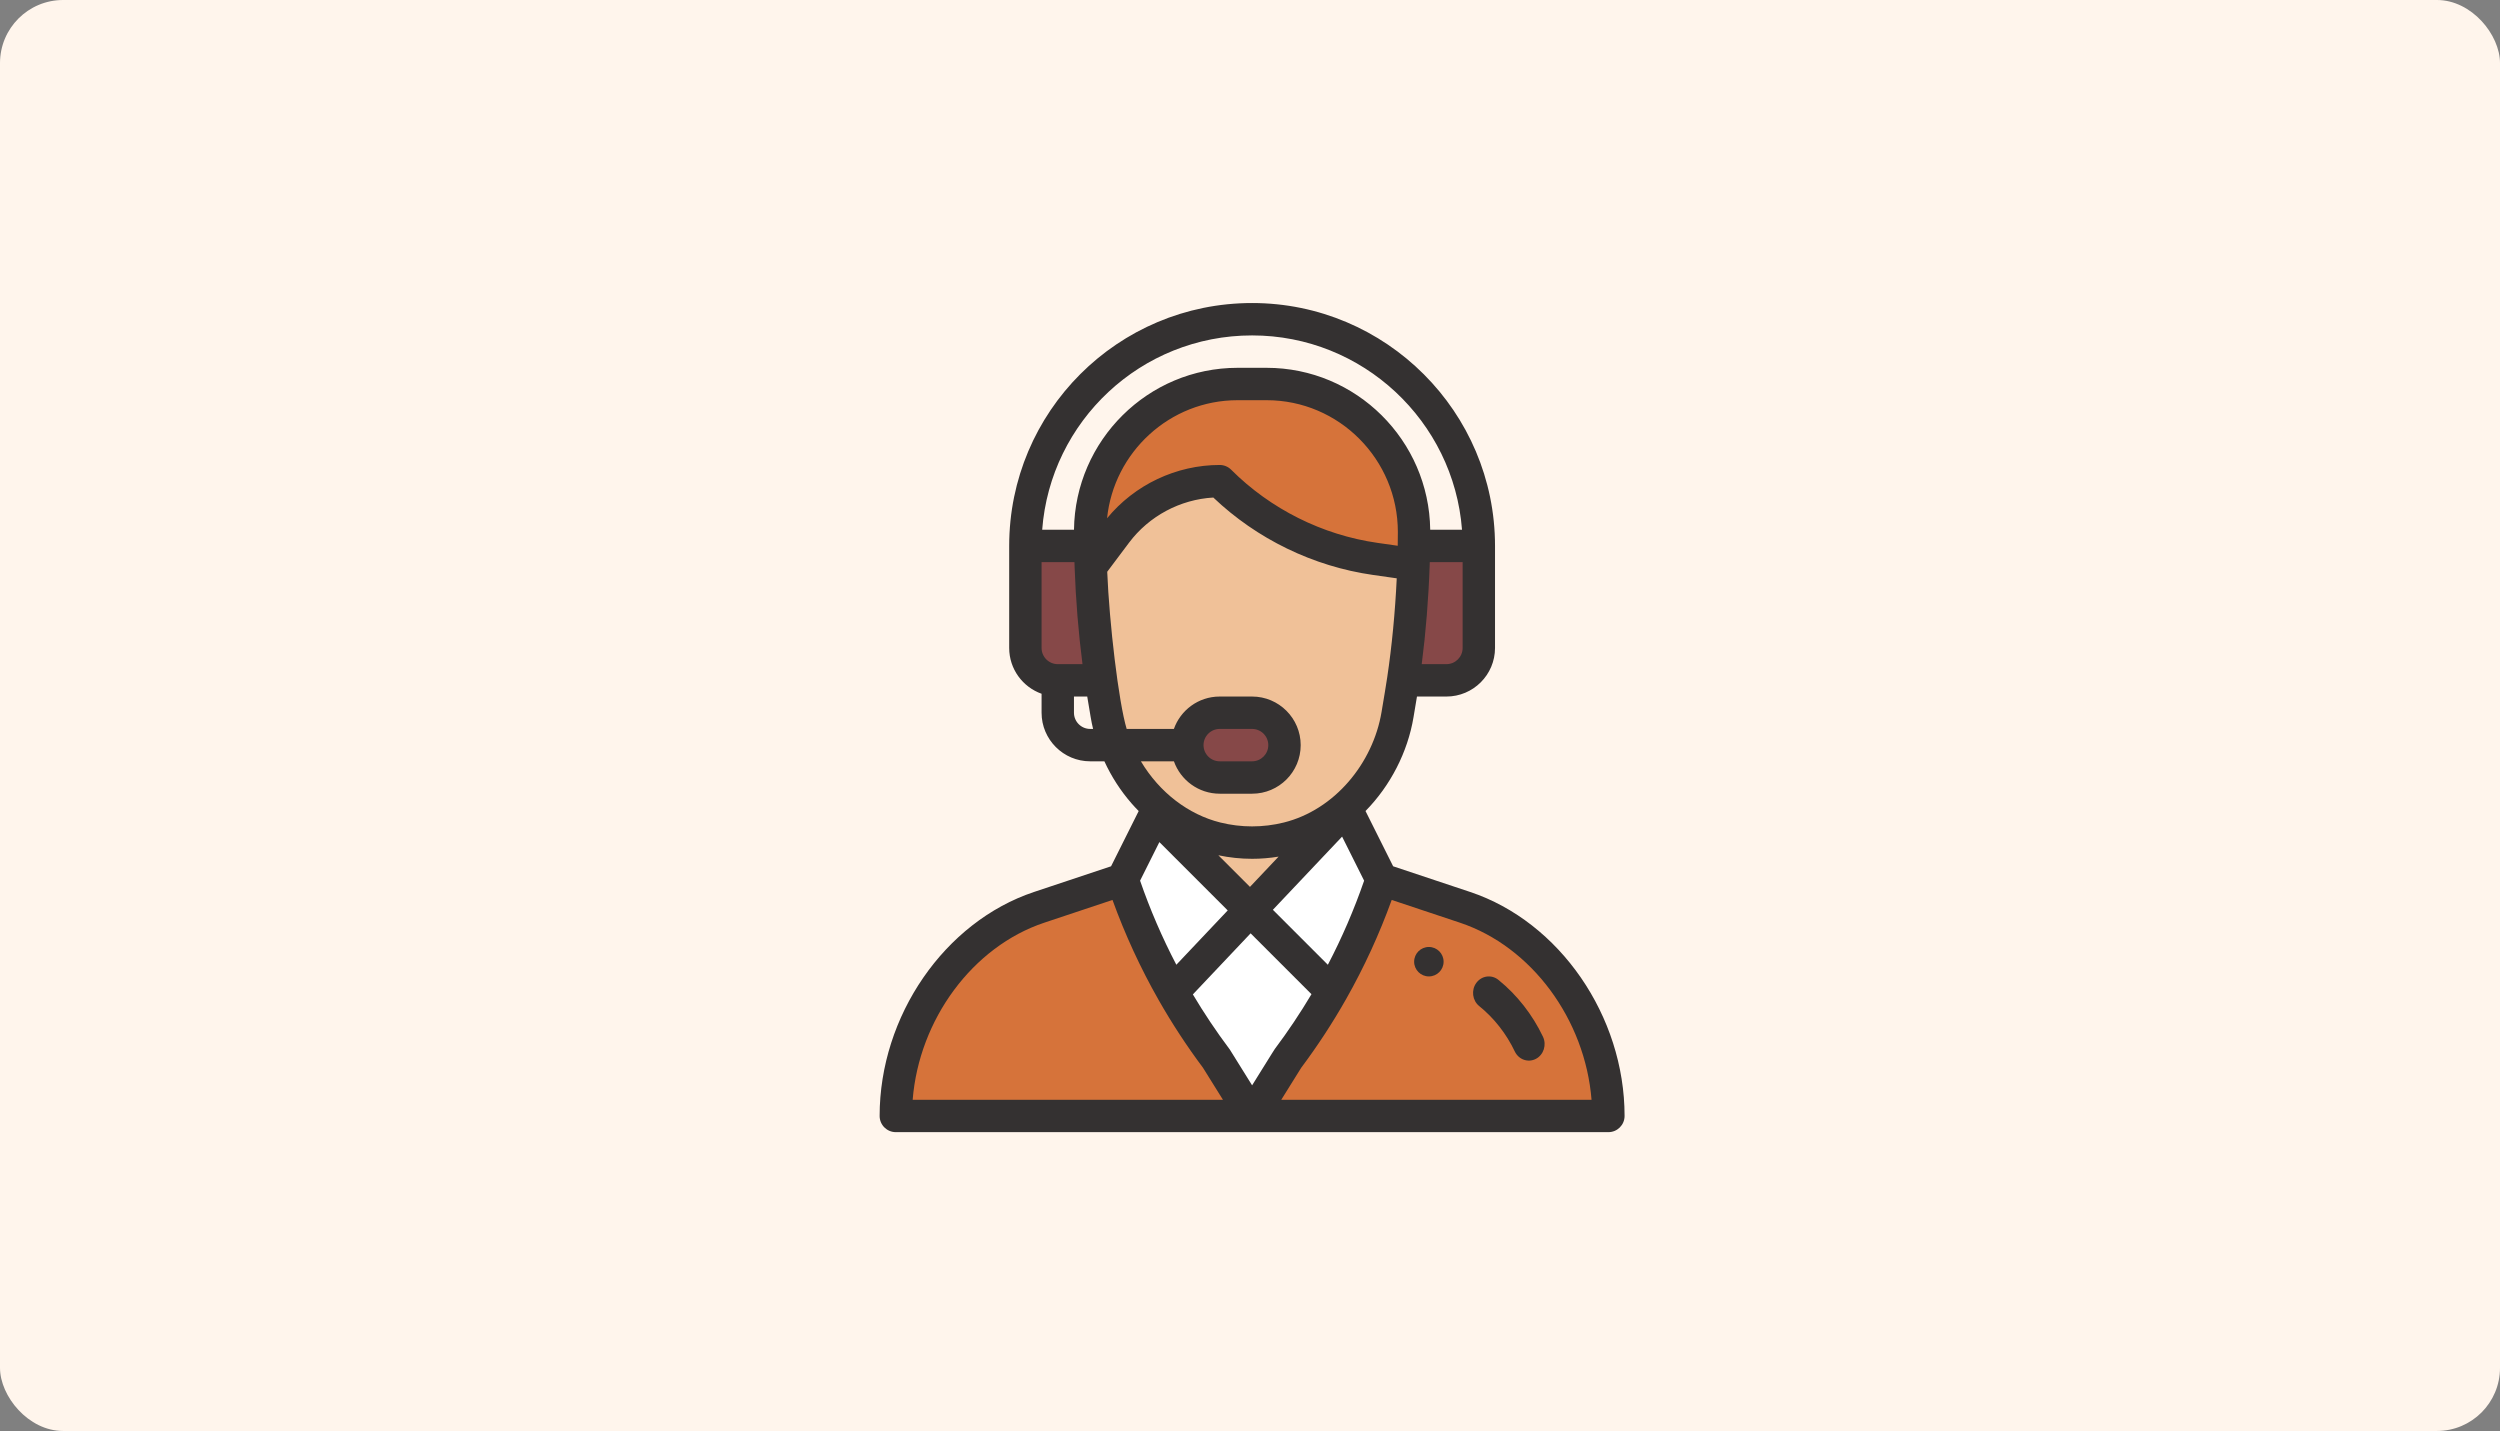 <?xml version="1.0" encoding="UTF-8"?>
<svg width="594px" height="340px" viewBox="0 0 594 340" version="1.1" xmlns="http://www.w3.org/2000/svg" xmlns:xlink="http://www.w3.org/1999/xlink">
    <rect x="0" y="0" width="594" height="340" fill="#808080" stroke="none"/>
    <!-- Generator: Sketch 59 (86127) - https://sketch.com -->
    <title>Premium customer support</title>
    <desc>Created with Sketch.</desc>
    <g id="Page-1" stroke="none" stroke-width="1" fill="none" fill-rule="evenodd">
        <g id="Artboard-Copy" transform="translate(-1148, -1283)">
            <g id="Premium-customer-support" transform="translate(1148, 1283)">
                <rect id="Rectangle-Copy-12" fill="#FFF5EC" transform="translate(297, 170) rotate(-360) translate(-297, -170) " x="0" y="0" width="594" height="340" rx="15"></rect>
                <g id="support" transform="translate(209, 72)" fill-rule="nonzero">
                    <path d="M139.791,143.578 L119.909,137 L58.091,137 L38.209,143.578 C17.782,150.34 4,171.62 4,193 L174,193 C174,171.62 160.218,150.34 139.791,143.578 Z" id="Path" fill="#D6733A"></path>
                    <path d="M126.996,62.792 L117.976,61.49 C104.112,59.491 91.262,53 81.36,43 C71.756,43 62.713,47.569 56.95,55.327 L51,63.339 C51.309,72.333 52.118,81.624 53.418,90.38 C55.037,101.204 56.393,111.394 67.012,120.688 L66.821,120.904 C64.024,126.553 61.243,132.171 58.476,137.76 C63.421,152.736 70.783,167.167 80.578,180.364 L88.989,194 L97.399,180.364 C101.186,175.264 104.642,169.932 107.746,164.409 C112.506,155.946 116.443,147.021 119.501,137.76 L111.156,120.904 L110.965,120.688 C117.366,115.068 121.828,107.083 123.243,98.512 C123.987,93.978 124.245,92.532 124.582,90.226 C125.898,81.339 126.702,71.906 127,62.792 L126.996,62.792 L126.996,62.792 Z" id="Path" fill="#FFFFFF"></path>
                    <path d="M126.996,61.883 L117.976,60.575 C104.112,58.566 91.262,52.046 81.36,42 C71.756,42 62.713,46.59 56.95,54.383 L51,62.432 C51.309,71.468 52.118,80.802 53.418,89.598 C55.037,100.471 56.393,110.708 67.012,120.045 L66.821,120.261 C64.024,125.936 89.37,143 89.37,143 L111.156,120.261 L110.965,120.045 C117.366,114.399 121.828,106.377 123.243,97.767 C123.987,93.212 124.245,91.76 124.582,89.443 C125.898,80.515 126.702,71.038 127,61.883 L126.996,61.883 L126.996,61.883 Z" id="Path" fill="#F0C198"></path>
                    <path d="M142,58 L142,82.289 C142,86.549 138.549,90 134.288,90 L125.033,90 L124,89.846 C125.33,80.951 126.144,71.509 126.445,62.387 C126.495,60.915 126.53,59.453 126.545,58 L126.576,58 L142,58 Z" id="Path" fill="#864848"></path>
                    <path d="M91.946,19 C111.3,19 127.012,35.048 127,54.656 C127,56.629 126.959,59.767 126.869,62.446 C116.715,60.976 117.847,61.14 117.76,61.128 C103.765,59.103 90.795,52.53 80.8,42.404 C71.106,42.404 61.977,47.03 56.16,54.887 L50.154,63 C50.054,60.278 50,57.097 50,54.656 C49.988,35.048 65.7,19 85.054,19 L88.5,19 L91.946,19 Z" id="Path" fill="#D6733A"></path>
                    <g id="Group" transform="translate(34, 57)" fill="#864848">
                        <path d="M54.25,39.615 C58.532,39.615 62,43.058 62,47.308 C62,51.554 58.528,55 54.25,55 L46.5,55 C42.218,55 38.75,51.558 38.75,47.308 C38.75,43.062 42.222,39.615 46.5,39.615 L54.25,39.615 Z" id="Path"></path>
                        <path d="M18.112,31.923 L7.75,31.923 C3.468,31.923 0,28.481 0,24.231 L0,0 L15.5,0 L15.531,0 C15.55,1.627 15.593,3.269 15.655,4.923 C15.969,13.904 16.79,23.181 18.112,31.923 Z" id="Path"></path>
                    </g>
                    <path d="M130.5,160 C132.432,160 134,158.432 134,156.5 C134,154.568 132.432,153 130.5,153 C128.568,153 127,154.568 127,156.5 C127,158.432 128.568,160 130.5,160 Z" id="Path" fill="#343131"></path>
                    <path d="M3.848,197 L173.152,197 C175.277,197 177,195.277 177,193.152 C177,169.401 161.566,147.016 140.3,139.925 L122.011,133.83 L115.446,120.699 C121.361,114.679 125.468,106.714 126.852,98.406 L127.671,93.498 L134.674,93.498 C141.039,93.498 146.217,88.32 146.217,81.955 L146.217,57.715 C146.217,25.891 120.325,0 88.5,0 C56.593,0 30.783,25.817 30.783,57.715 L30.783,81.955 C30.783,86.971 34,91.248 38.478,92.836 L38.478,97.346 C38.478,103.71 43.657,108.889 50.022,108.889 L53.401,108.889 C55.069,112.512 57.228,115.868 59.855,118.883 C60.4,119.509 60.968,120.116 61.551,120.707 L54.989,133.83 L36.699,139.925 C15.434,147.016 0,169.401 0,193.152 C0,195.277 1.723,197 3.848,197 Z M88.5,185.875 L83.282,177.497 C83.223,177.404 83.161,177.312 83.095,177.224 C79.979,173.068 77.072,168.721 74.425,164.272 L88.147,149.761 L102.607,164.22 C99.942,168.701 97.025,173.066 93.906,177.223 C93.718,177.474 93.985,177.078 88.5,185.875 Z M106.499,157.229 L93.437,144.167 L109.881,126.778 L115.115,137.247 C112.744,144.111 109.856,150.806 106.499,157.229 Z M87.993,138.724 L80.481,131.211 C83.12,131.767 85.811,132.052 88.5,132.052 C90.605,132.052 92.711,131.875 94.792,131.534 L87.993,138.724 Z M66.467,128.082 L82.703,144.318 L70.499,157.223 C67.139,150.792 64.252,144.099 61.884,137.247 L66.467,128.082 Z M169.15,189.305 L95.43,189.305 L100.163,181.706 C104.021,176.55 107.59,171.097 110.769,165.495 C110.789,165.462 110.807,165.427 110.826,165.393 C110.828,165.389 110.83,165.385 110.833,165.381 C115.087,157.878 118.724,149.972 121.67,141.828 L137.866,147.226 C154.94,152.919 167.626,170.244 169.15,189.305 Z M42.326,85.803 C40.204,85.803 38.478,84.077 38.478,81.955 L38.478,61.562 L46.289,61.562 C46.301,61.964 46.315,62.367 46.33,62.773 C46.33,62.787 46.331,62.8 46.331,62.814 C46.331,62.815 46.331,62.816 46.331,62.818 C46.601,70.541 47.244,78.393 48.2,85.802 L42.326,85.802 L42.326,85.803 Z M123.1,57.634 C123.1,57.646 123.1,57.659 123.1,57.672 L118.287,56.984 C105.212,55.117 92.867,48.945 83.525,39.604 C82.803,38.882 81.825,38.477 80.804,38.477 C70.471,38.477 60.579,43.185 54.04,51.138 C55.651,35.471 68.896,23.086 85.056,23.086 L91.944,23.086 C109.186,23.086 123.14,37.188 123.13,54.41 C123.13,55.621 123.121,56.675 123.1,57.634 Z M138.522,81.955 C138.522,84.077 136.796,85.803 134.674,85.803 L128.801,85.803 C129.779,78.227 130.431,70.165 130.693,62.224 C130.701,62 130.707,61.783 130.714,61.562 L138.522,61.562 L138.522,81.955 Z M88.5,7.695 C114.788,7.695 136.404,28.077 138.375,53.867 L130.82,53.867 C130.543,32.618 113.238,15.391 91.944,15.391 L85.057,15.391 C63.763,15.391 46.457,32.618 46.18,53.867 L38.624,53.867 C40.573,28.08 62.095,7.695 88.5,7.695 Z M46.174,97.346 L46.174,93.498 L49.328,93.498 L50.147,98.407 C50.303,99.34 50.495,100.27 50.717,101.193 L50.022,101.193 C47.9,101.193 46.174,99.467 46.174,97.346 Z M69.923,108.889 C71.511,113.367 75.788,116.584 80.804,116.584 L88.5,116.584 C94.878,116.584 100.043,111.419 100.043,105.041 C100.043,98.676 94.865,93.498 88.5,93.498 L80.804,93.498 C75.676,93.498 71.463,96.81 69.916,101.193 L58.695,101.193 C56.769,94.786 54.564,75.932 54.077,63.851 L59.256,56.946 C64.012,50.606 71.412,46.667 79.284,46.215 C89.641,56.072 103.04,62.58 117.199,64.602 L122.864,65.411 C122.485,73.447 121.711,81.511 120.603,88.927 C120.602,88.93 120.602,88.932 120.602,88.935 C120.249,91.32 119.971,92.854 119.262,97.14 C117.224,109.362 108.104,120.414 96.064,123.424 C91.11,124.661 85.89,124.661 80.937,123.424 C73.42,121.545 66.527,116.344 62.079,108.889 L69.923,108.889 Z M76.957,105.041 C76.957,102.917 78.68,101.193 80.804,101.193 L88.5,101.193 C90.622,101.193 92.348,102.919 92.348,105.041 C92.348,107.166 90.624,108.889 88.5,108.889 L80.804,108.889 C78.683,108.889 76.957,107.163 76.957,105.041 Z M39.133,147.226 L55.33,141.828 C58.298,150.033 61.974,158.008 66.282,165.584 C66.29,165.597 66.297,165.61 66.304,165.622 C66.304,165.623 66.304,165.623 66.304,165.623 C69.452,171.16 72.995,176.57 76.836,181.706 L81.57,189.305 L7.85,189.305 C9.374,170.244 22.06,152.919 39.133,147.226 Z" id="Shape" fill="#343131"></path>
                    <path d="M142.459,167.042 C145.995,169.899 148.918,173.628 150.914,177.827 C151.839,179.771 154.087,180.553 155.931,179.585 C157.778,178.616 158.528,176.256 157.605,174.315 C155.106,169.061 151.446,164.392 147.02,160.815 C145.382,159.492 143.035,159.814 141.776,161.533 C140.516,163.253 140.823,165.719 142.459,167.042 Z" id="Path" fill="#343131"></path>
                </g>
            </g>
        </g>
    </g>
</svg>